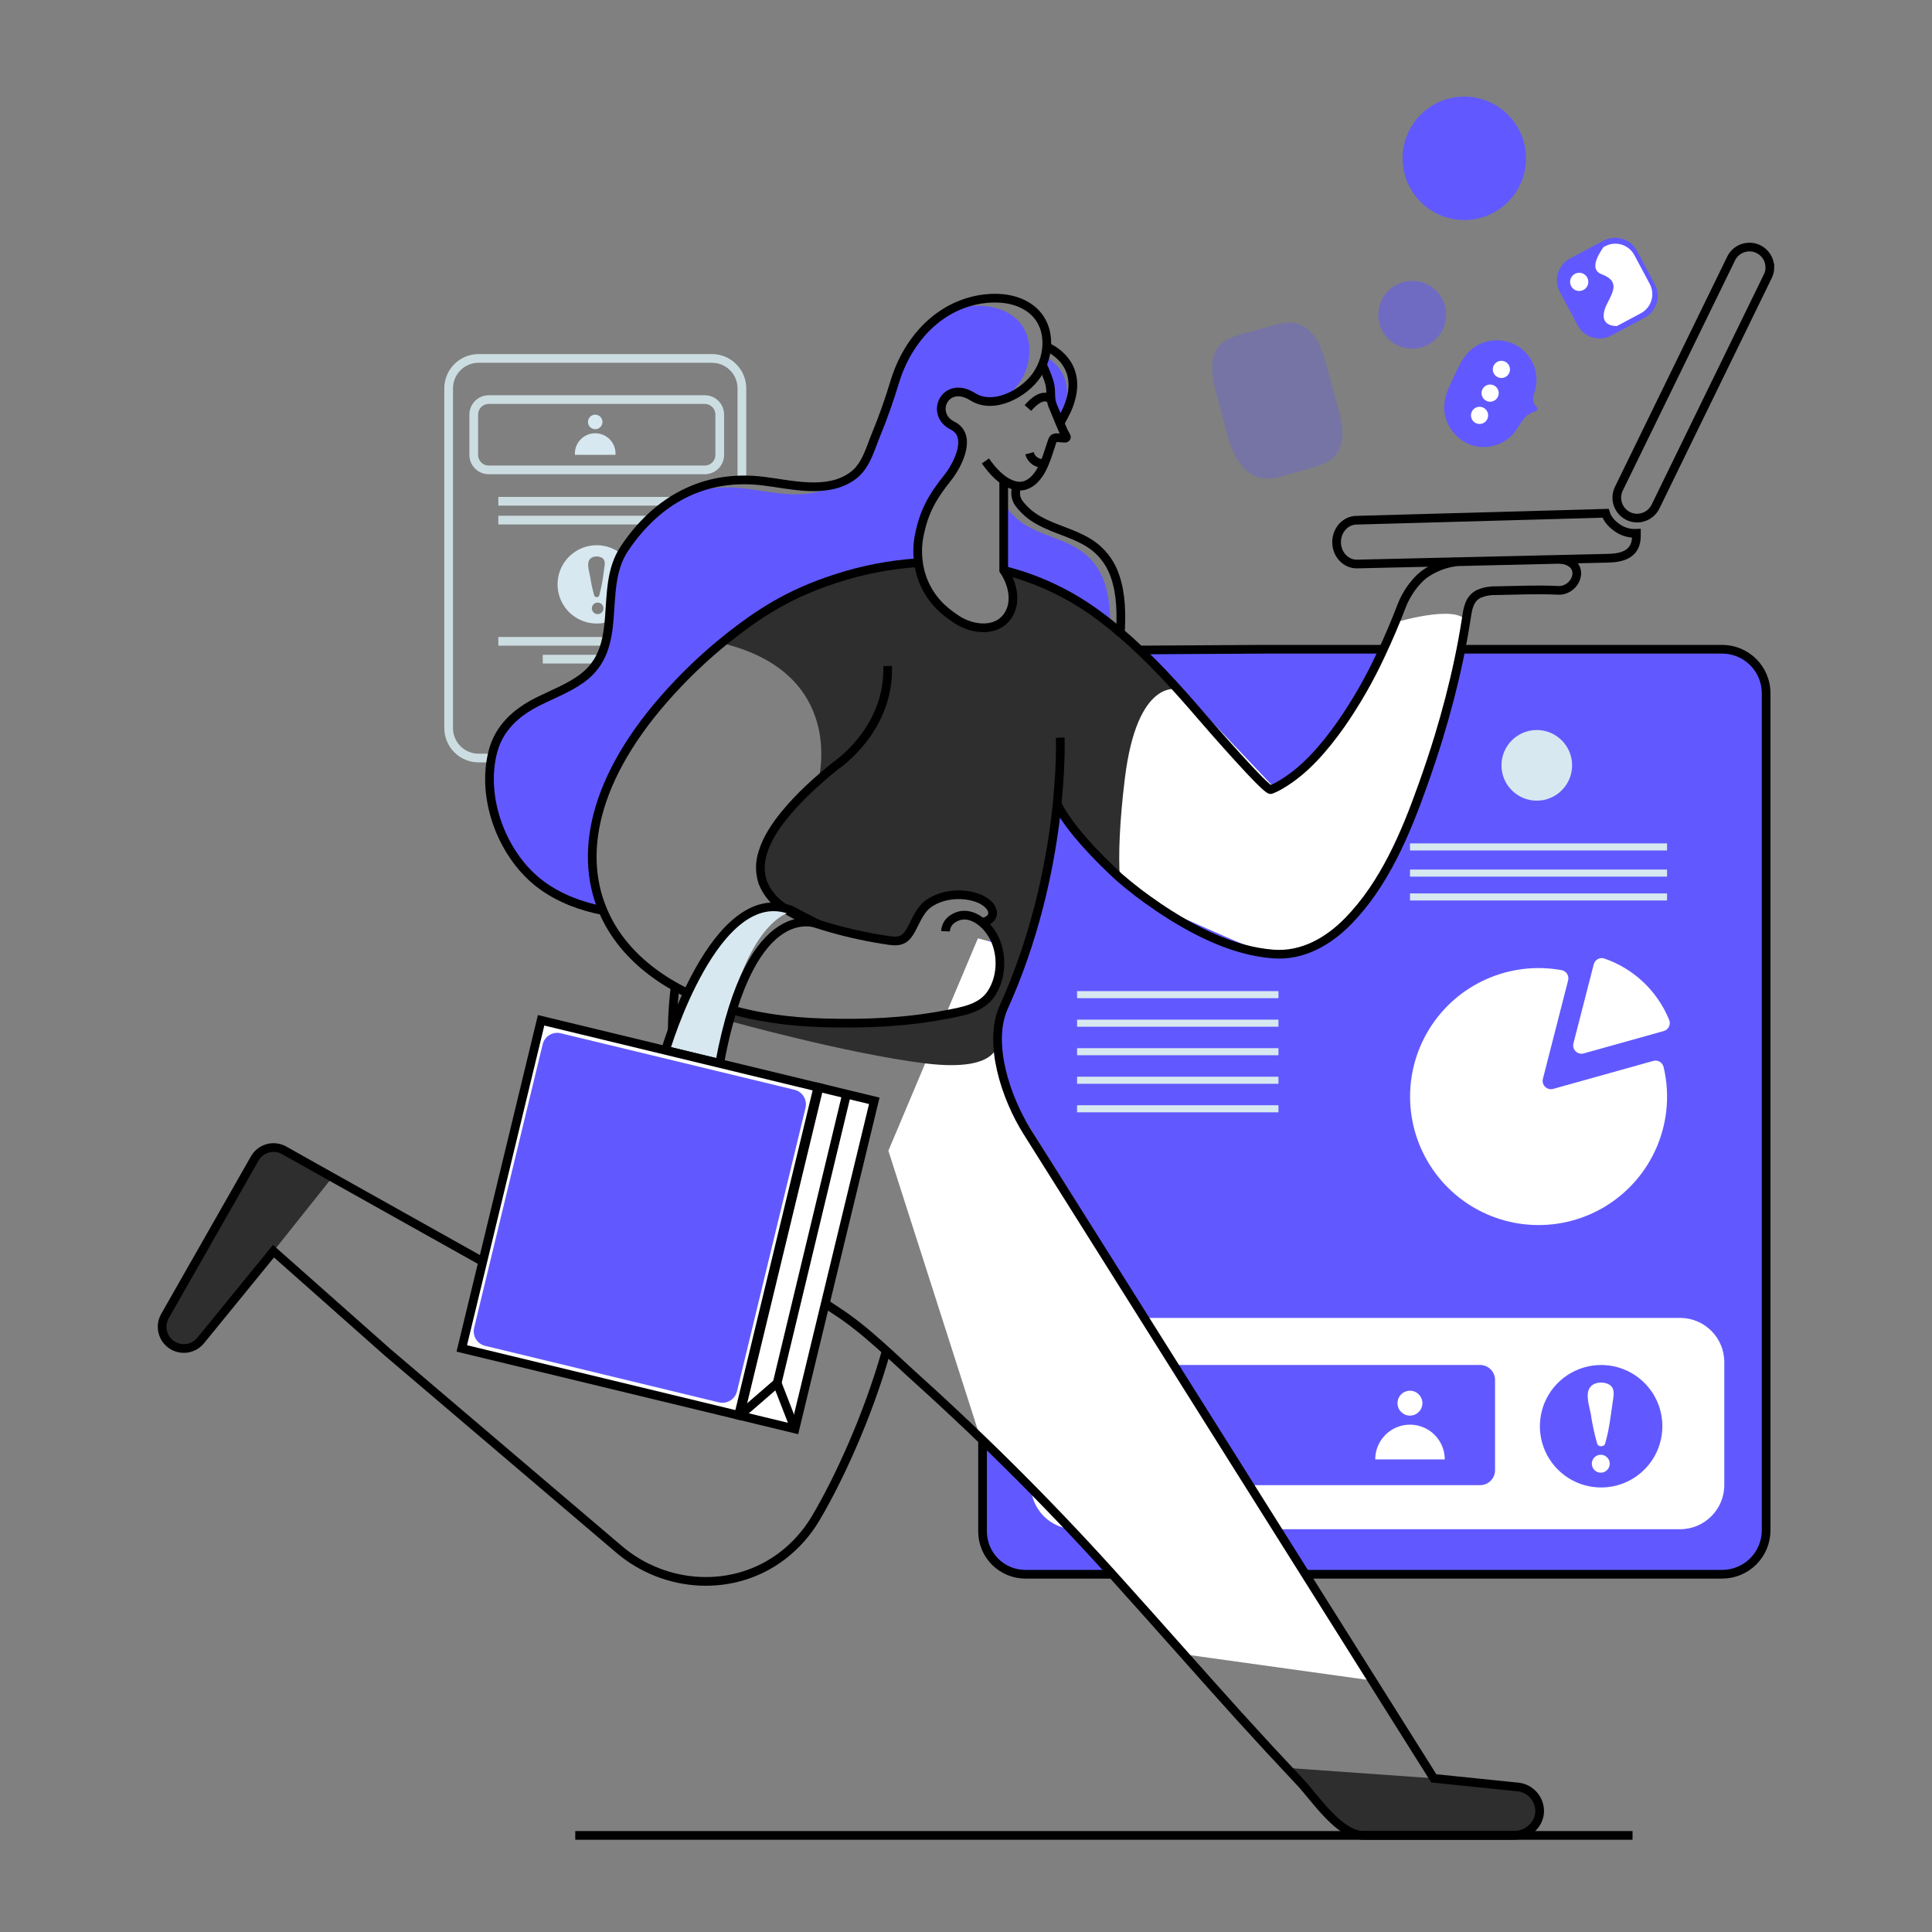 <svg width="440" height="440" viewBox="0 0 440 440" fill="none" xmlns="http://www.w3.org/2000/svg">
<rect x="0" y="0" width="440" height="440" fill="#808080" stroke="none"/>
<path d="M141.174 172.639H108.993C108.097 172.639 107.21 172.462 106.383 172.119C105.555 171.776 104.803 171.273 104.17 170.639C103.537 170.005 103.035 169.253 102.693 168.425C102.351 167.597 102.176 166.71 102.177 165.814V88.44C102.177 87.545 102.353 86.659 102.696 85.832C103.039 85.006 103.541 84.255 104.174 83.622C104.806 82.99 105.558 82.488 106.385 82.146C107.211 81.804 108.098 81.628 108.993 81.629H162.123C163.019 81.626 163.907 81.8 164.737 82.141C165.566 82.482 166.319 82.983 166.955 83.616C167.59 84.249 168.094 85.001 168.438 85.828C168.782 86.656 168.96 87.544 168.96 88.44V109.31" stroke="#CCDDE2" stroke-width="1.98" stroke-miterlimit="10"/>
<path d="M160.508 91.004H111.303C109.42 91.004 107.893 92.531 107.893 94.415V103.602C107.893 105.485 109.42 107.012 111.303 107.012H160.508C162.391 107.012 163.918 105.485 163.918 103.602V94.415C163.918 92.531 162.391 91.004 160.508 91.004Z" stroke="#CCDDE2" stroke-width="1.98" stroke-miterlimit="10"/>
<path d="M135.56 97.746C136.474 97.746 137.215 97.005 137.215 96.091C137.215 95.177 136.474 94.437 135.56 94.437C134.646 94.437 133.906 95.177 133.906 96.091C133.906 97.005 134.646 97.746 135.56 97.746Z" fill="#D7E8F0"/>
<path d="M130.935 103.584C130.897 102.953 130.987 102.321 131.201 101.727C131.416 101.132 131.75 100.588 132.183 100.128C132.616 99.668 133.138 99.301 133.718 99.05C134.298 98.799 134.923 98.67 135.555 98.67C136.187 98.67 136.812 98.799 137.392 99.05C137.972 99.301 138.495 99.668 138.928 100.128C139.36 100.588 139.694 101.132 139.909 101.727C140.124 102.321 140.214 102.953 140.175 103.584H130.935Z" fill="#D7E8F0"/>
<path d="M135.898 124.168C134.134 124.168 132.41 124.691 130.943 125.671C129.476 126.651 128.333 128.044 127.658 129.673C126.983 131.303 126.806 133.097 127.151 134.827C127.495 136.557 128.344 138.146 129.592 139.393C130.839 140.64 132.428 141.49 134.158 141.834C135.888 142.178 137.681 142.001 139.311 141.326C140.941 140.651 142.334 139.508 143.314 138.042C144.294 136.575 144.817 134.85 144.817 133.087C144.817 131.915 144.587 130.755 144.139 129.673C143.691 128.591 143.034 127.607 142.206 126.779C141.377 125.951 140.394 125.294 139.312 124.846C138.23 124.397 137.069 124.167 135.898 124.168ZM135.898 139.849C135.589 139.798 135.309 139.639 135.107 139.401C134.904 139.162 134.793 138.86 134.793 138.547C134.793 138.234 134.904 137.931 135.107 137.693C135.309 137.454 135.589 137.296 135.898 137.245C136.087 137.213 136.281 137.224 136.465 137.275C136.65 137.326 136.821 137.417 136.967 137.541C137.113 137.664 137.23 137.819 137.311 137.993C137.392 138.166 137.433 138.356 137.433 138.547C137.433 138.738 137.392 138.928 137.311 139.102C137.23 139.276 137.113 139.43 136.967 139.554C136.821 139.677 136.65 139.768 136.465 139.819C136.281 139.87 136.087 139.881 135.898 139.849ZM137.548 129.822C137.336 131.794 136.973 133.748 136.461 135.665C136.408 135.767 136.327 135.853 136.228 135.913C136.129 135.972 136.016 136.004 135.9 136.004C135.785 136.004 135.672 135.972 135.573 135.913C135.474 135.853 135.393 135.767 135.339 135.665C134.932 134.252 134.62 132.812 134.407 131.357C134.226 130.301 133.61 128.585 134.2 127.556C134.719 126.636 136.189 126.526 137.038 127.006C138.081 127.6 137.671 128.858 137.548 129.822Z" fill="#D7E8F0"/>
<path d="M113.494 114.158H157.058" stroke="#CCDDE2" stroke-width="1.98" stroke-miterlimit="10"/>
<path d="M113.494 118.448H157.058" stroke="#CCDDE2" stroke-width="1.98" stroke-miterlimit="10"/>
<path d="M113.494 146.058H157.058" stroke="#CCDDE2" stroke-width="1.98" stroke-miterlimit="10"/>
<path d="M123.614 150.116H146.938" stroke="#CCDDE2" stroke-width="1.98" stroke-miterlimit="10"/>
<path d="M382.628 156.104H315.85C310.29 156.104 305.782 160.612 305.782 166.171V280.224C305.782 285.784 310.29 290.291 315.85 290.291H382.628C388.188 290.291 392.696 285.784 392.696 280.224V166.171C392.696 160.612 388.188 156.104 382.628 156.104Z" fill="#6159FF"/>
<path d="M291.346 156.104H244.847C239.287 156.104 234.78 160.612 234.78 166.171V280.224C234.78 285.784 239.287 290.291 244.847 290.291H291.346C296.906 290.291 301.413 285.784 301.413 280.224V166.171C301.413 160.612 296.906 156.104 291.346 156.104Z" fill="#6159FF"/>
<path d="M238.63 358.525H392.216C394.87 358.524 397.415 357.47 399.291 355.594C401.168 353.718 402.224 351.174 402.226 348.52V157.872C402.227 156.558 401.968 155.256 401.465 154.041C400.963 152.826 400.225 151.722 399.296 150.793C398.366 149.863 397.262 149.126 396.048 148.623C394.833 148.12 393.531 147.861 392.216 147.862H287.839L260.559 148.025H260.48L246.686 148.562H246.642L243.012 148.703H242.691L242.423 150.863L241.895 154.88C241.9 154.888 241.903 154.897 241.903 154.907C241.903 154.916 241.9 154.925 241.895 154.933L237.6 161.296L236.72 162.585L234.296 178.099V178.174C234.243 178.152 234.19 178.121 234.124 178.086C234.071 178.055 234.021 178.02 233.975 177.98C233.159 177.366 232.546 176.522 232.215 175.556C231.409 173.514 231.216 170.808 231.207 168.661L230.679 180.449V180.493L229.944 196.24L229.764 200.469C230.107 199.857 230.6 198.977 231.172 197.926L229.346 209.594L228.967 218.003L228.026 239.25L227.991 240.042V240.346L227.744 245.52V245.639C227.744 245.639 227.04 260.824 227.04 260.846L226.974 262.254L226.16 268.4L223.784 285.6V348.52C223.785 350.312 224.268 352.072 225.183 353.613C226.098 355.155 227.412 356.421 228.985 357.28C231.964 358.895 235.259 358.68 238.533 358.57C239.413 358.543 240.293 358.504 241.173 358.455" fill="#6159FF"/>
<path d="M232.8 355.243C232.738 355.243 232.672 355.186 232.597 355.164C231.761 354.865 230.97 354.45 230.248 353.932C228.98 353.032 227.947 351.84 227.236 350.457C226.525 349.074 226.156 347.541 226.16 345.986V262.016L223.784 263.156L223.634 263.231L223.313 262.434L221.725 258.474L221.285 257.379L217.268 247.351C217.268 247.351 224.897 216.481 229.944 196.241C231.792 188.809 233.297 182.807 233.93 180.286C234.124 179.534 234.238 179.094 234.26 179.019C234.262 179.001 234.262 178.984 234.26 178.966C234.274 178.816 234.251 178.666 234.194 178.526C234.132 178.364 234.057 178.206 233.97 178.055C233.96 178.024 233.945 177.994 233.926 177.967C233.403 177.077 232.815 176.227 232.166 175.424L231.33 165.071L231.466 164.965L232.1 164.459L236.43 161.027L237.437 158.361L239.413 153.178L240.293 150.868H242.387H242.924H246.712L260.713 150.824H261.914L288.477 150.665H390.113C391.393 150.665 392.66 150.918 393.842 151.408C395.024 151.898 396.099 152.616 397.003 153.522C397.907 154.427 398.624 155.502 399.113 156.685C399.601 157.868 399.852 159.136 399.85 160.416V345.986C399.852 347.266 399.601 348.533 399.113 349.716C398.624 350.899 397.907 351.974 397.003 352.88C396.099 353.785 395.024 354.503 393.842 354.993C392.66 355.484 391.393 355.736 390.113 355.736H238.814" fill="#6159FF"/>
<path d="M242.969 148.122L246.568 148.1H246.643L260.459 148.025H260.555L287.835 147.862H392.217C394.871 147.863 397.417 148.918 399.294 150.795C401.171 152.672 402.225 155.218 402.227 157.872V348.52C402.224 351.174 401.169 353.718 399.292 355.594C397.415 357.47 394.87 358.524 392.217 358.526H233.522C230.936 358.526 228.456 357.498 226.628 355.669C224.799 353.841 223.771 351.361 223.771 348.775V327.959" stroke="black" stroke-width="1.98" stroke-miterlimit="10"/>
<path d="M382.629 300.145H244.847C239.287 300.145 234.78 304.653 234.78 310.213V338.201C234.78 343.761 239.287 348.268 244.847 348.268H382.629C388.188 348.268 392.696 343.761 392.696 338.201V310.213C392.696 304.653 388.188 300.145 382.629 300.145Z" fill="white"/>
<path d="M337.075 310.865H248.072C246.189 310.865 244.662 312.392 244.662 314.275V334.832C244.662 336.715 246.189 338.242 248.072 338.242H337.075C338.959 338.242 340.485 336.715 340.485 334.832V314.275C340.485 312.392 338.959 310.865 337.075 310.865Z" fill="#6159FF"/>
<path d="M321.108 322.397C322.673 322.397 323.941 321.128 323.941 319.563C323.941 317.998 322.673 316.729 321.108 316.729C319.543 316.729 318.274 317.998 318.274 319.563C318.274 321.128 319.543 322.397 321.108 322.397Z" fill="white"/>
<path d="M313.197 332.375C313.197 330.275 314.031 328.26 315.516 326.775C317.002 325.29 319.016 324.455 321.117 324.455C323.217 324.455 325.232 325.29 326.717 326.775C328.203 328.26 329.037 330.275 329.037 332.375H313.197Z" fill="white"/>
<path d="M364.659 310.869C361.9 310.866 359.202 311.682 356.906 313.213C354.611 314.745 352.821 316.922 351.763 319.471C350.706 322.019 350.428 324.825 350.965 327.531C351.502 330.238 352.83 332.725 354.781 334.677C356.731 336.628 359.217 337.958 361.923 338.496C364.629 339.035 367.434 338.759 369.984 337.703C372.533 336.647 374.712 334.859 376.245 332.564C377.778 330.27 378.595 327.572 378.594 324.813C378.595 322.982 378.235 321.169 377.535 319.478C376.835 317.786 375.809 316.249 374.515 314.954C373.22 313.66 371.684 312.633 369.994 311.932C368.303 311.231 366.49 310.869 364.659 310.869ZM364.659 335.39C364.384 335.403 364.108 335.359 363.849 335.263C363.591 335.166 363.355 335.018 363.155 334.827C362.955 334.637 362.796 334.408 362.688 334.154C362.579 333.9 362.523 333.627 362.523 333.351C362.523 333.074 362.579 332.801 362.688 332.547C362.796 332.293 362.955 332.065 363.155 331.874C363.355 331.683 363.591 331.535 363.849 331.439C364.108 331.342 364.384 331.298 364.659 331.311C365.184 331.336 365.679 331.561 366.041 331.941C366.404 332.321 366.606 332.825 366.606 333.351C366.606 333.876 366.404 334.38 366.041 334.76C365.679 335.14 365.184 335.366 364.659 335.39ZM367.225 319.704C366.785 322.731 366.428 325.908 365.526 328.839C365.324 329.547 363.991 329.547 363.766 328.839C363.127 326.63 362.638 324.381 362.305 322.107C362.024 320.457 361.06 317.773 361.984 316.171C362.798 314.732 365.095 314.561 366.415 315.291C368.061 316.224 367.401 318.199 367.225 319.704Z" fill="#6159FF"/>
<path d="M379.47 253.106C378.794 258.936 376.38 264.428 372.543 268.869C368.706 273.31 363.622 276.494 357.952 278.009C352.282 279.523 346.287 279.298 340.746 277.362C335.206 275.426 330.376 271.869 326.883 267.152C323.39 262.436 321.396 256.778 321.159 250.914C320.923 245.05 322.455 239.25 325.557 234.267C328.66 229.285 333.188 225.351 338.555 222.975C343.922 220.6 349.879 219.893 355.652 220.946C355.906 220.995 356.147 221.096 356.361 221.241C356.575 221.387 356.756 221.575 356.894 221.793C357.032 222.012 357.124 222.256 357.164 222.512C357.204 222.767 357.191 223.028 357.126 223.278L356.55 225.526L351.384 245.696C351.302 246.018 351.306 246.356 351.395 246.675C351.484 246.995 351.656 247.286 351.893 247.518C352.131 247.75 352.425 247.916 352.746 247.999C353.068 248.081 353.405 248.078 353.725 247.988L373.776 242.383L376.517 241.617C376.761 241.549 377.017 241.53 377.269 241.562C377.52 241.594 377.763 241.676 377.982 241.804C378.201 241.931 378.392 242.102 378.544 242.305C378.696 242.508 378.806 242.74 378.867 242.986C379.656 246.298 379.86 249.723 379.47 253.106Z" fill="white"/>
<path d="M380.16 232.32C380.255 232.566 380.297 232.829 380.283 233.093C380.27 233.356 380.202 233.613 380.083 233.848C379.964 234.083 379.797 234.291 379.593 234.457C379.388 234.624 379.151 234.746 378.897 234.815L377.009 235.343L360.681 239.906C360.361 239.995 360.024 239.998 359.702 239.916C359.38 239.833 359.086 239.667 358.849 239.435C358.612 239.203 358.44 238.912 358.351 238.593C358.261 238.273 358.258 237.935 358.34 237.614L362.56 221.193L362.965 219.618C363.028 219.367 363.143 219.132 363.301 218.928C363.459 218.724 363.658 218.555 363.885 218.431C364.112 218.307 364.361 218.231 364.619 218.208C364.876 218.185 365.135 218.216 365.38 218.298C368.702 219.444 371.74 221.289 374.289 223.707C376.839 226.126 378.84 229.063 380.16 232.32Z" fill="white"/>
<path d="M349.994 182.344C354.436 182.344 358.037 178.743 358.037 174.301C358.037 169.859 354.436 166.258 349.994 166.258C345.552 166.258 341.951 169.859 341.951 174.301C341.951 178.743 345.552 182.344 349.994 182.344Z" fill="#D7E8F0"/>
<path d="M379.663 192.077H321.112V193.687H379.663V192.077Z" fill="#D7E8F0"/>
<path d="M379.663 198.035H321.112V199.645H379.663V198.035Z" fill="#D7E8F0"/>
<path d="M379.663 203.466H321.112V205.077H379.663V203.466Z" fill="#D7E8F0"/>
<path d="M291.161 225.72H245.296V227.331H291.161V225.72Z" fill="#D7E8F0"/>
<path d="M291.161 232.219H245.296V233.83H291.161V232.219Z" fill="#D7E8F0"/>
<path d="M291.161 238.713H245.296V240.324H291.161V238.713Z" fill="#D7E8F0"/>
<path d="M291.161 245.212H245.296V246.823H291.161V245.212Z" fill="#D7E8F0"/>
<path d="M291.161 251.711H245.296V253.322H291.161V251.711Z" fill="#D7E8F0"/>
<path d="M239.004 179.961C239.004 179.961 252.943 201.912 268.827 208.812C284.711 215.711 289.675 218.76 295.751 216.292C301.827 213.823 313.492 210.365 321.711 185.932C329.93 161.498 333.846 148.637 334.137 142.719C334.427 136.801 318.085 141.663 318.085 141.663C318.085 141.663 309.285 167.601 290.005 179.178L262.544 150.173L239.004 179.961Z" fill="white"/>
<path d="M222.716 213.696L233.936 216.741C233.936 216.741 220.907 234.706 232.492 253.516C244.078 272.326 267.934 310.276 267.934 310.276L313.598 382.876L270.891 376.923L239.004 341.995L222.724 325.764L202.322 262.074L222.716 213.696Z" fill="white"/>
<path d="M39.517 306.536C40.526 307.081 41.693 307.257 42.818 307.033C43.943 306.809 44.954 306.199 45.677 305.308L62.282 284.949L75.68 268.132L64.711 261.972C63.575 261.331 62.23 261.166 60.973 261.515C59.716 261.864 58.648 262.698 58.005 263.834L37.563 299.738C37.237 300.311 37.03 300.942 36.952 301.597C36.874 302.251 36.927 302.914 37.109 303.548C37.291 304.181 37.598 304.772 38.011 305.285C38.425 305.798 38.937 306.223 39.517 306.536Z" fill="#2E2E2E"/>
<path d="M292.279 402.566L306.099 416.162C307.292 417.338 308.899 417.999 310.574 418.001H345.136C346.208 418.006 347.258 417.698 348.158 417.116C349.059 416.533 349.77 415.701 350.205 414.721C350.64 413.742 350.781 412.656 350.61 411.598C350.438 410.54 349.963 409.554 349.241 408.761C348.333 407.745 347.077 407.105 345.721 406.966L326.55 404.999L292.279 402.566Z" fill="#2E2E2E"/>
<path d="M166.07 232.513C166.07 232.513 192.8 239.949 210.62 242.167C228.44 244.384 227.19 236.992 227.19 236.992L229.368 227.655C235.088 218.336 238.41 198.51 238.41 198.51L240.707 183L244.06 188.9L254.897 199.817L255.029 199.922C254.699 194.708 254.95 187.382 256.164 177.403C258.963 154.303 268.229 156.983 268.229 156.983L266.869 155.491C260.467 144.839 240.029 133.579 233.5 130.886C226.97 128.193 229.764 132.008 230.596 134.846C231.427 137.684 229.051 145.67 219.534 141.605C210.017 137.539 209.537 128.695 209.537 128.695H205.115C177.989 131.955 164.195 146.423 164.195 146.423C193.011 153.221 186.398 177.663 186.398 177.663L183.784 180.052C173.554 188.922 172.841 197.476 173.726 201.04C174.61 204.604 180.92 209.4 192.311 212.181C203.703 214.961 205.775 214.966 208.349 210.042C210.923 205.119 213.924 204.511 218.029 203.772C222.135 203.033 227.164 205.95 226.015 208.247C224.867 210.544 224.035 208.537 226.895 214.741C229.755 220.945 228.427 224.1 220.735 229.816C213.044 235.531 178.847 232.324 178.847 232.324C162.493 227.801 166.07 232.513 166.07 232.513Z" fill="#2E2E2E"/>
<path d="M228.589 128.841V129.778V130.016C236.234 131.927 243.434 135.307 249.788 139.969C250.818 140.721 251.821 141.487 252.811 142.292C252.837 139.058 252.56 135.811 251.517 132.748C250.672 130.12 249.081 127.795 246.937 126.056C245.049 124.551 242.818 123.588 240.574 122.717C238.33 121.845 236.126 121.08 234.067 119.905C232.331 118.956 230.816 117.651 229.618 116.077C229.199 115.508 228.937 114.837 228.859 114.134C228.782 113.431 228.892 112.72 229.178 112.073C228.976 112.059 228.777 112.019 228.584 111.954L228.589 128.841Z" fill="#6159FF"/>
<path d="M228.589 128.841V129.778V130.016C236.234 131.927 243.434 135.307 249.788 139.969C250.818 140.721 251.821 141.487 252.811 142.292C252.837 139.058 252.56 135.811 251.517 132.748C250.672 130.12 249.081 127.795 246.937 126.056C245.049 124.551 242.818 123.588 240.574 122.717C238.33 121.845 236.126 121.08 234.067 119.905C232.331 118.956 230.816 117.651 229.618 116.077C229.199 115.508 228.937 114.837 228.859 114.134C228.782 113.431 228.892 112.72 229.178 112.073C228.976 112.059 228.777 112.019 228.584 111.954L228.589 128.841Z" fill="#6159FF"/>
<path d="M122.959 201.891C125.831 203.946 129.025 205.512 132.41 206.524C133.866 206.973 135.345 207.343 136.84 207.633C130.931 193.707 135.353 175.385 154 155.849C157.193 152.498 160.593 149.351 164.178 146.424C169.972 141.712 175.12 138.201 181.192 135.376C183.911 134.121 186.703 133.033 189.552 132.115C194.606 130.433 199.822 129.287 205.115 128.697C206.317 128.551 207.504 128.446 208.706 128.38C208.413 126.317 208.471 124.219 208.877 122.176C209.986 116.566 211.918 113.341 215.429 108.919C217.629 106.133 221.065 99.481 216.485 97.184C213.594 95.745 213.33 92.784 214.69 91.024C215.838 89.493 218.161 88.793 221.026 90.584C223.006 91.851 225.355 91.93 227.626 91.31C229.389 90.282 230.918 88.898 232.114 87.244C235.44 82.479 235.559 75.259 230.354 71.761C227.516 69.847 223.899 69.385 220.507 69.754C218.988 69.921 217.49 70.248 216.041 70.731C216.034 70.728 216.027 70.727 216.021 70.727C216.014 70.727 216.007 70.728 216.001 70.731C209.841 74.044 205.463 80.169 203.351 87.073C202.11 91.151 200.711 95.191 199.074 99.151C197.728 102.398 196.791 106.345 193.794 108.562C192.542 109.488 191.12 110.161 189.61 110.542C183.947 114.133 176.093 112.06 169.902 111.295C164.953 110.618 159.913 111.124 155.197 112.773C149.917 115.444 145.376 119.707 141.694 125.251C135.608 134.425 142.05 147.652 131.873 154.885C128.793 157.063 125.273 158.383 121.907 160.073C117.102 162.515 113.221 165.987 111.787 171.333C108.953 182.117 113.996 195.383 122.959 201.891Z" fill="#6159FF"/>
<path d="M371.8 418H131.014" stroke="black" stroke-width="1.98" stroke-miterlimit="10"/>
<path d="M237.42 82.9C238.039 84.182 238.568 85.505 239.004 86.86C239.638 89.06 238.952 90.424 239.915 92.523C240.245 93.249 240.72 94.477 241.235 95.717C241.38 95.427 241.512 95.189 241.592 95.004C245.367 86.596 240.404 82.544 238.014 81.158C237.862 81.754 237.664 82.336 237.42 82.9Z" fill="#6159FF"/>
<path d="M237.42 82.9C238.039 84.182 238.568 85.505 239.004 86.86C239.638 89.06 238.952 90.424 239.915 92.523C240.245 93.249 240.72 94.477 241.235 95.717C241.38 95.427 241.512 95.189 241.592 95.004C245.367 86.596 240.404 82.544 238.014 81.158C237.862 81.754 237.664 82.336 237.42 82.9Z" fill="#6159FF"/>
<path d="M153.767 224.753C151.461 242.934 153.327 274.473 190.559 298.602C197.261 302.945 203.293 309.079 209.202 314.381C225.319 328.945 240.651 344.355 255.134 360.546C264 370.375 273.051 380.706 282.04 390.659C286.648 395.746 291.306 400.785 296.014 405.778C299.481 409.434 304.981 417.996 310.556 417.996H344.815C347.895 417.996 350.693 415.475 350.649 412.382C350.624 411.045 350.118 409.763 349.223 408.77C348.315 407.753 347.06 407.113 345.703 406.974L326.533 405.008L233.908 257.704C229.13 250.101 224.893 237.588 228.589 229.39C242.669 198.212 241.459 167.993 241.459 167.993" stroke="black" stroke-width="1.98" stroke-miterlimit="10"/>
<path d="M201.723 308.08C197.683 322.27 191.163 336.68 185.777 345.753C183.826 349.065 181.253 351.969 178.2 354.306C167.165 362.759 151.567 361.857 140.985 352.85L88.357 308.053L62.287 284.949L45.681 305.308C44.896 306.263 43.781 306.889 42.557 307.062C41.333 307.236 40.088 306.944 39.068 306.245C38.049 305.545 37.328 304.488 37.05 303.284C36.771 302.079 36.954 300.814 37.563 299.737L58.01 263.842C58.653 262.707 59.72 261.873 60.978 261.524C62.235 261.175 63.579 261.339 64.715 261.981L75.685 268.141L138.534 303.341C139.58 303.926 140.749 304.254 141.946 304.299C143.144 304.344 144.335 304.104 145.421 303.599C146.507 303.094 147.459 302.338 148.196 301.394C148.933 300.449 149.436 299.343 149.662 298.167L157.107 259.13" stroke="black" stroke-width="1.98" stroke-miterlimit="10"/>
<path d="M228.589 109.34V128.7V129.637V129.874C230.582 132.778 231.585 136.914 229.684 139.994C227.137 144.126 221.514 143.44 217.95 141.13C216.901 140.451 215.899 139.701 214.953 138.886C211.781 136.129 209.727 132.307 209.18 128.141C208.887 126.078 208.945 123.98 209.352 121.937C210.47 116.331 212.397 113.11 215.912 108.675C218.112 105.903 221.544 99.242 216.96 96.945C211.587 94.265 215.31 86.424 221.5 90.345C226.305 93.394 233.209 89.592 236.06 85.505C239.386 80.74 239.505 73.519 234.3 70.021C231.462 68.107 227.845 67.645 224.453 68.015C214.117 69.15 206.76 77.228 203.817 86.838C202.576 90.917 201.177 94.956 199.54 98.916C198.194 102.163 197.256 106.11 194.26 108.328C188.54 112.591 180.294 110.36 173.84 109.568C160.402 107.918 149.565 113.872 142.16 125.017C136.074 134.191 142.516 147.417 132.339 154.651C129.259 156.829 125.739 158.149 122.373 159.838C117.568 162.28 113.687 165.752 112.275 171.098C109.424 181.869 114.475 195.135 123.429 201.643C127.534 204.626 132.339 206.408 137.328 207.385" stroke="black" stroke-width="1.98" stroke-miterlimit="10"/>
<path d="M255.117 144.8C255.143 144.553 255.152 144.316 255.165 144.082C255.389 139.828 255.363 135.419 253.977 131.322C253.127 128.697 251.534 126.374 249.392 124.634C247.5 123.134 245.269 122.162 243.034 121.29C240.799 120.419 238.581 119.662 236.527 118.483C234.787 117.538 233.27 116.231 232.078 114.651C231.661 114.083 231.4 113.415 231.323 112.714C231.245 112.014 231.354 111.305 231.638 110.66" stroke="black" stroke-width="1.98" stroke-miterlimit="10"/>
<path d="M224.422 104.975C225.98 107.201 228.092 109.604 230.754 110.47C234.199 111.592 236.518 108.666 237.754 105.82C238.493 104.126 239.004 102.322 239.602 100.57C239.796 99.994 239.915 99.717 240.575 99.69C241.235 99.664 241.93 99.796 242.607 99.796C242.656 99.795 242.703 99.781 242.744 99.755C242.785 99.73 242.819 99.695 242.841 99.652C242.864 99.609 242.875 99.562 242.874 99.513C242.872 99.466 242.857 99.418 242.832 99.378C241.921 97.992 240.561 94.212 239.875 92.699C238.92 90.6 239.611 89.24 238.969 87.036C238.531 85.683 238.005 84.359 237.393 83.076" stroke="black" stroke-width="1.98" stroke-miterlimit="10"/>
<path d="M238.41 79.006C238.41 79.006 247.804 82.61 242.951 93.438C242.652 94.094 241.917 95.462 241.569 96.078" stroke="black" stroke-width="1.98" stroke-miterlimit="10"/>
<path d="M339.738 48.132C339.738 48.132 339.79 48.158 339.896 48.198L339.738 48.132Z" fill="#6159FF"/>
<path d="M237.891 105.508C237.139 105.611 236.375 105.436 235.742 105.017C235.11 104.597 234.652 103.961 234.454 103.228" stroke="black" stroke-width="1.98" stroke-miterlimit="10"/>
<path d="M239.48 91.006C237.535 89.422 235.401 91.446 234.098 92.916" stroke="black" stroke-width="1.98" stroke-miterlimit="10"/>
<path d="M209.194 128.145C202.671 128.558 196.229 129.811 190.028 131.872C179.908 135.19 172.938 139.471 164.67 146.181C161.086 149.113 157.687 152.265 154.493 155.619C135.828 175.155 131.415 193.485 137.333 207.407C142.142 218.75 153.23 225.786 164.591 229.372C172.023 231.712 179.767 232.72 187.537 232.944C196.799 233.208 206.14 232.856 215.257 231.096C219.098 230.357 223.525 229.75 225.817 226.182C228.11 222.613 228.303 217.8 226.6 213.976C225.003 210.416 220.691 206.588 216.793 209.382C216.361 209.694 216.005 210.1 215.753 210.57C215.5 211.04 215.358 211.56 215.336 212.093" stroke="black" stroke-width="1.98" stroke-miterlimit="10"/>
<path d="M202.15 151.685C202.634 166.275 190.27 174.411 190.27 174.411C186.169 177.733 182.183 181.301 178.83 185.389C176.687 187.998 174.698 190.92 173.713 194.189C172.976 196.418 172.988 198.827 173.748 201.049C174.588 203.103 175.976 204.887 177.761 206.205C181.096 208.815 185.153 210.165 189.174 211.336C193.605 212.604 198.119 213.565 202.682 214.213C205.322 214.592 206.435 213.773 207.641 211.49C208.732 209.422 209.625 207.028 211.645 205.677C214.443 203.799 218.201 203.363 221.439 204.137C226.433 205.325 227.709 209.285 223.639 210.086" stroke="black" stroke-width="1.98" stroke-miterlimit="10"/>
<path d="M199.1 250.672L123.222 232.337L105.165 307.067L178.94 325.406L181.307 324.319L199.1 250.672Z" fill="white"/>
<path d="M164.089 240.166C167.688 214.971 175.49 208.741 180.567 207.496L180.233 207.311C164.903 201.345 154.273 230.864 152.016 237.768L164.089 240.166Z" fill="#D7E8F0"/>
<path d="M163.878 242.163C167.477 216.968 175.49 208.723 180.567 207.495L180.233 207.31C164.903 201.344 153.833 232.284 151.567 239.184L163.878 242.163Z" fill="#D7E8F0"/>
<path d="M180.233 207.31C162.897 200.569 151.567 239.183 151.567 239.183L163.887 242.162C171.046 203.442 186.406 210.482 186.406 210.482C185.865 210.319 180.233 207.31 180.233 207.31Z" stroke="black" stroke-width="1.98" stroke-miterlimit="10"/>
<path d="M122.377 235.899L105.167 307.091L165.03 321.562L182.239 250.37L122.377 235.899Z" fill="#6159FF"/>
<path d="M123.291 232.131L105.169 307.094L168.2 322.332L186.322 247.368L123.291 232.131Z" fill="white"/>
<path d="M123.587 237.832L107.98 302.395C107.537 304.225 108.663 306.068 110.493 306.51L163.727 319.379C165.557 319.822 167.4 318.696 167.843 316.866L183.45 252.303C183.892 250.472 182.767 248.63 180.937 248.187L127.703 235.319C125.873 234.876 124.03 236.001 123.587 237.832Z" fill="#6159FF"/>
<path d="M123.235 232.365L105.169 307.093L168.201 322.33L186.266 247.602L123.235 232.365Z" stroke="black" stroke-width="1.98" stroke-miterlimit="10"/>
<path d="M186.531 247.661L168.466 322.389L181.048 325.431L199.113 250.702L186.531 247.661Z" fill="white"/>
<path d="M186.531 247.661L168.466 322.389L181.048 325.431L199.113 250.702L186.531 247.661Z" stroke="black" stroke-width="1.98" stroke-miterlimit="10"/>
<path d="M181.042 325.407L176.99 314.984L168.458 322.367" stroke="black" stroke-width="1.98" stroke-miterlimit="10"/>
<path d="M192.813 249.155L176.99 314.984" stroke="black" stroke-width="1.98" stroke-miterlimit="10"/>
<path d="M331.615 127.93C331.378 127.97 331.175 128.009 330.916 128.062C328.535 128.478 326.279 129.425 324.316 130.834C322.164 132.498 320.211 135.388 319.26 137.874C317.823 141.65 316.243 145.363 314.521 149.015C311.922 154.645 308.829 160.034 305.281 165.119C301.599 170.293 297.177 175.538 291.606 178.759C290.907 179.181 290.17 179.54 289.406 179.828C288.469 180.224 275.282 165.053 273.83 163.363C268.009 156.592 261.99 149.886 255.165 144.092C253.436 142.613 251.645 141.188 249.806 139.854C243.448 135.189 236.244 131.804 228.594 129.888" stroke="black" stroke-width="1.98" stroke-miterlimit="10"/>
<path d="M355.34 127.374C355.365 127.381 355.393 127.381 355.419 127.374C361.517 128.087 359.128 134.661 354.838 134.45C350.099 134.212 345.374 134.45 340.648 134.529C339.345 134.486 338.048 134.725 336.846 135.228C334.47 136.364 334.246 138.898 333.89 141.195C333.414 144.204 332.873 147.214 332.235 150.197C330.994 156.111 329.463 161.945 327.707 167.727C326.572 171.476 325.318 175.207 323.998 178.898C320.144 189.775 315.286 201.312 307.115 209.698C302.601 214.345 296.688 217.777 290.022 217.275C280.636 216.576 271.608 211.863 263.648 206.504C263.614 206.481 263.583 206.455 263.555 206.425C260.585 204.425 257.737 202.247 255.028 199.904C255.028 199.904 244.059 190.136 240.706 182.982" stroke="black" stroke-width="1.98" stroke-miterlimit="10"/>
<path d="M372.68 121.463V122.079C372.68 126.329 369.256 127.059 366.3 127.13L309.069 128.45C306.561 128.516 304.453 126.32 304.4 123.579V123.465C304.4 120.776 306.372 118.541 308.849 118.479C308.849 118.479 340.863 117.577 365.657 116.895C366.128 118.396 367.281 119.557 368.711 120.464C369.906 121.182 371.287 121.53 372.68 121.463Z" stroke="black" stroke-width="1.98" stroke-miterlimit="10"/>
<path d="M403.085 60.905C403.084 61.605 402.918 62.296 402.601 62.92L377.023 115.39C376.723 115.996 376.295 116.531 375.769 116.956C375.242 117.381 374.63 117.687 373.974 117.854C372.917 118.122 371.8 118.006 370.819 117.529C370.036 117.143 369.376 116.546 368.915 115.805C368.454 115.064 368.21 114.208 368.21 113.335C368.214 112.637 368.373 111.949 368.677 111.32L394.267 58.846C394.732 57.908 395.5 57.156 396.446 56.71C397.393 56.264 398.462 56.151 399.481 56.389C400.499 56.627 401.408 57.202 402.059 58.021C402.71 58.84 403.065 59.854 403.067 60.901L403.085 60.905Z" stroke="black" stroke-width="1.98" stroke-miterlimit="10"/>
<path d="M333.485 50.112C341.247 50.112 347.539 43.82 347.539 36.059C347.539 28.297 341.247 22.005 333.485 22.005C325.723 22.005 319.431 28.297 319.431 36.059C319.431 43.82 325.723 50.112 333.485 50.112Z" fill="#6159FF"/>
<g opacity="0.72">
<path opacity="0.72" d="M321.627 79.428C325.899 79.428 329.362 75.966 329.362 71.693C329.362 67.421 325.899 63.958 321.627 63.958C317.355 63.958 313.892 67.421 313.892 71.693C313.892 75.966 317.355 79.428 321.627 79.428Z" fill="#6159FF"/>
</g>
<path d="M365.173 54.812L357.582 58.858C354.829 60.326 353.787 63.748 355.254 66.501L359.301 74.092C360.768 76.846 364.19 77.888 366.944 76.42L374.535 72.374C377.288 70.906 378.33 67.484 376.863 64.731L372.816 57.14C371.348 54.387 367.927 53.344 365.173 54.812Z" fill="#6159FF"/>
<path d="M368.215 74.263L373.71 71.333C374.856 70.717 375.712 69.674 376.091 68.43C376.47 67.186 376.342 65.843 375.734 64.693L372.214 58.093C371.6 56.946 370.557 56.09 369.312 55.71C368.068 55.331 366.724 55.46 365.575 56.069L365.205 56.267C363.832 58.172 362.006 61.433 364.765 62.458C368.725 63.941 367.568 66.163 366.085 69.009C364.827 71.399 364.505 74.193 368.215 74.263Z" fill="white"/>
<path d="M359.656 66.273C360.803 66.273 361.733 65.343 361.733 64.196C361.733 63.049 360.803 62.12 359.656 62.12C358.509 62.12 357.579 63.049 357.579 64.196C357.579 65.343 358.509 66.273 359.656 66.273Z" fill="white"/>
<path d="M334.075 100.936C334.845 101.31 335.664 101.571 336.508 101.71C338.058 101.948 339.643 101.78 341.109 101.221C342.574 100.663 343.87 99.734 344.868 98.525C345.638 97.566 346.215 96.365 347.024 95.397C347.578 94.69 348.319 94.154 349.163 93.848C349.452 93.786 349.722 93.654 349.95 93.465C350.505 92.893 349.563 92.409 349.374 91.947C349.09 91.201 349.09 90.378 349.374 89.632C350.096 87.673 350.117 85.524 349.432 83.551C348.746 81.578 347.398 79.904 345.617 78.814C343.835 77.723 341.731 77.285 339.662 77.573C337.594 77.861 335.689 78.858 334.273 80.392C332.874 81.902 332.034 83.829 331.162 85.672C330.388 87.314 329.565 88.946 329.138 90.71C328.148 94.891 330.384 99.136 334.075 100.936Z" fill="#6159FF"/>
<path d="M341.934 86.086C343.015 86.086 343.892 85.21 343.892 84.128C343.892 83.047 343.015 82.17 341.934 82.17C340.852 82.17 339.976 83.047 339.976 84.128C339.976 85.21 340.852 86.086 341.934 86.086Z" fill="white"/>
<path d="M339.368 91.49C340.449 91.49 341.326 90.614 341.326 89.532C341.326 88.451 340.449 87.574 339.368 87.574C338.286 87.574 337.41 88.451 337.41 89.532C337.41 90.614 338.286 91.49 339.368 91.49Z" fill="white"/>
<path d="M336.961 96.558C338.042 96.558 338.919 95.681 338.919 94.6C338.919 93.519 338.042 92.642 336.961 92.642C335.879 92.642 335.003 93.519 335.003 94.6C335.003 95.681 335.879 96.558 336.961 96.558Z" fill="white"/>
<g opacity="0.54">
<path opacity="0.54" d="M289.961 108.913C290.555 108.834 291.144 108.712 291.721 108.547L298.347 106.682C300.375 106.11 302.509 105.476 303.948 103.932C306.615 101.067 305.752 96.518 304.718 92.743C303.876 89.654 303.033 86.565 302.188 83.476C301.607 81.347 301.009 79.182 299.852 77.316C298.695 75.451 296.864 73.849 294.682 73.506C293.076 73.255 291.448 73.686 289.877 74.113L283.519 75.873C281.433 76.441 279.233 77.079 277.773 78.676C275.177 81.514 276.013 85.967 277.007 89.676L279.546 99.158C281.103 104.856 284.021 109.661 289.961 108.913Z" fill="#6159FF"/>
</g>
</svg>
